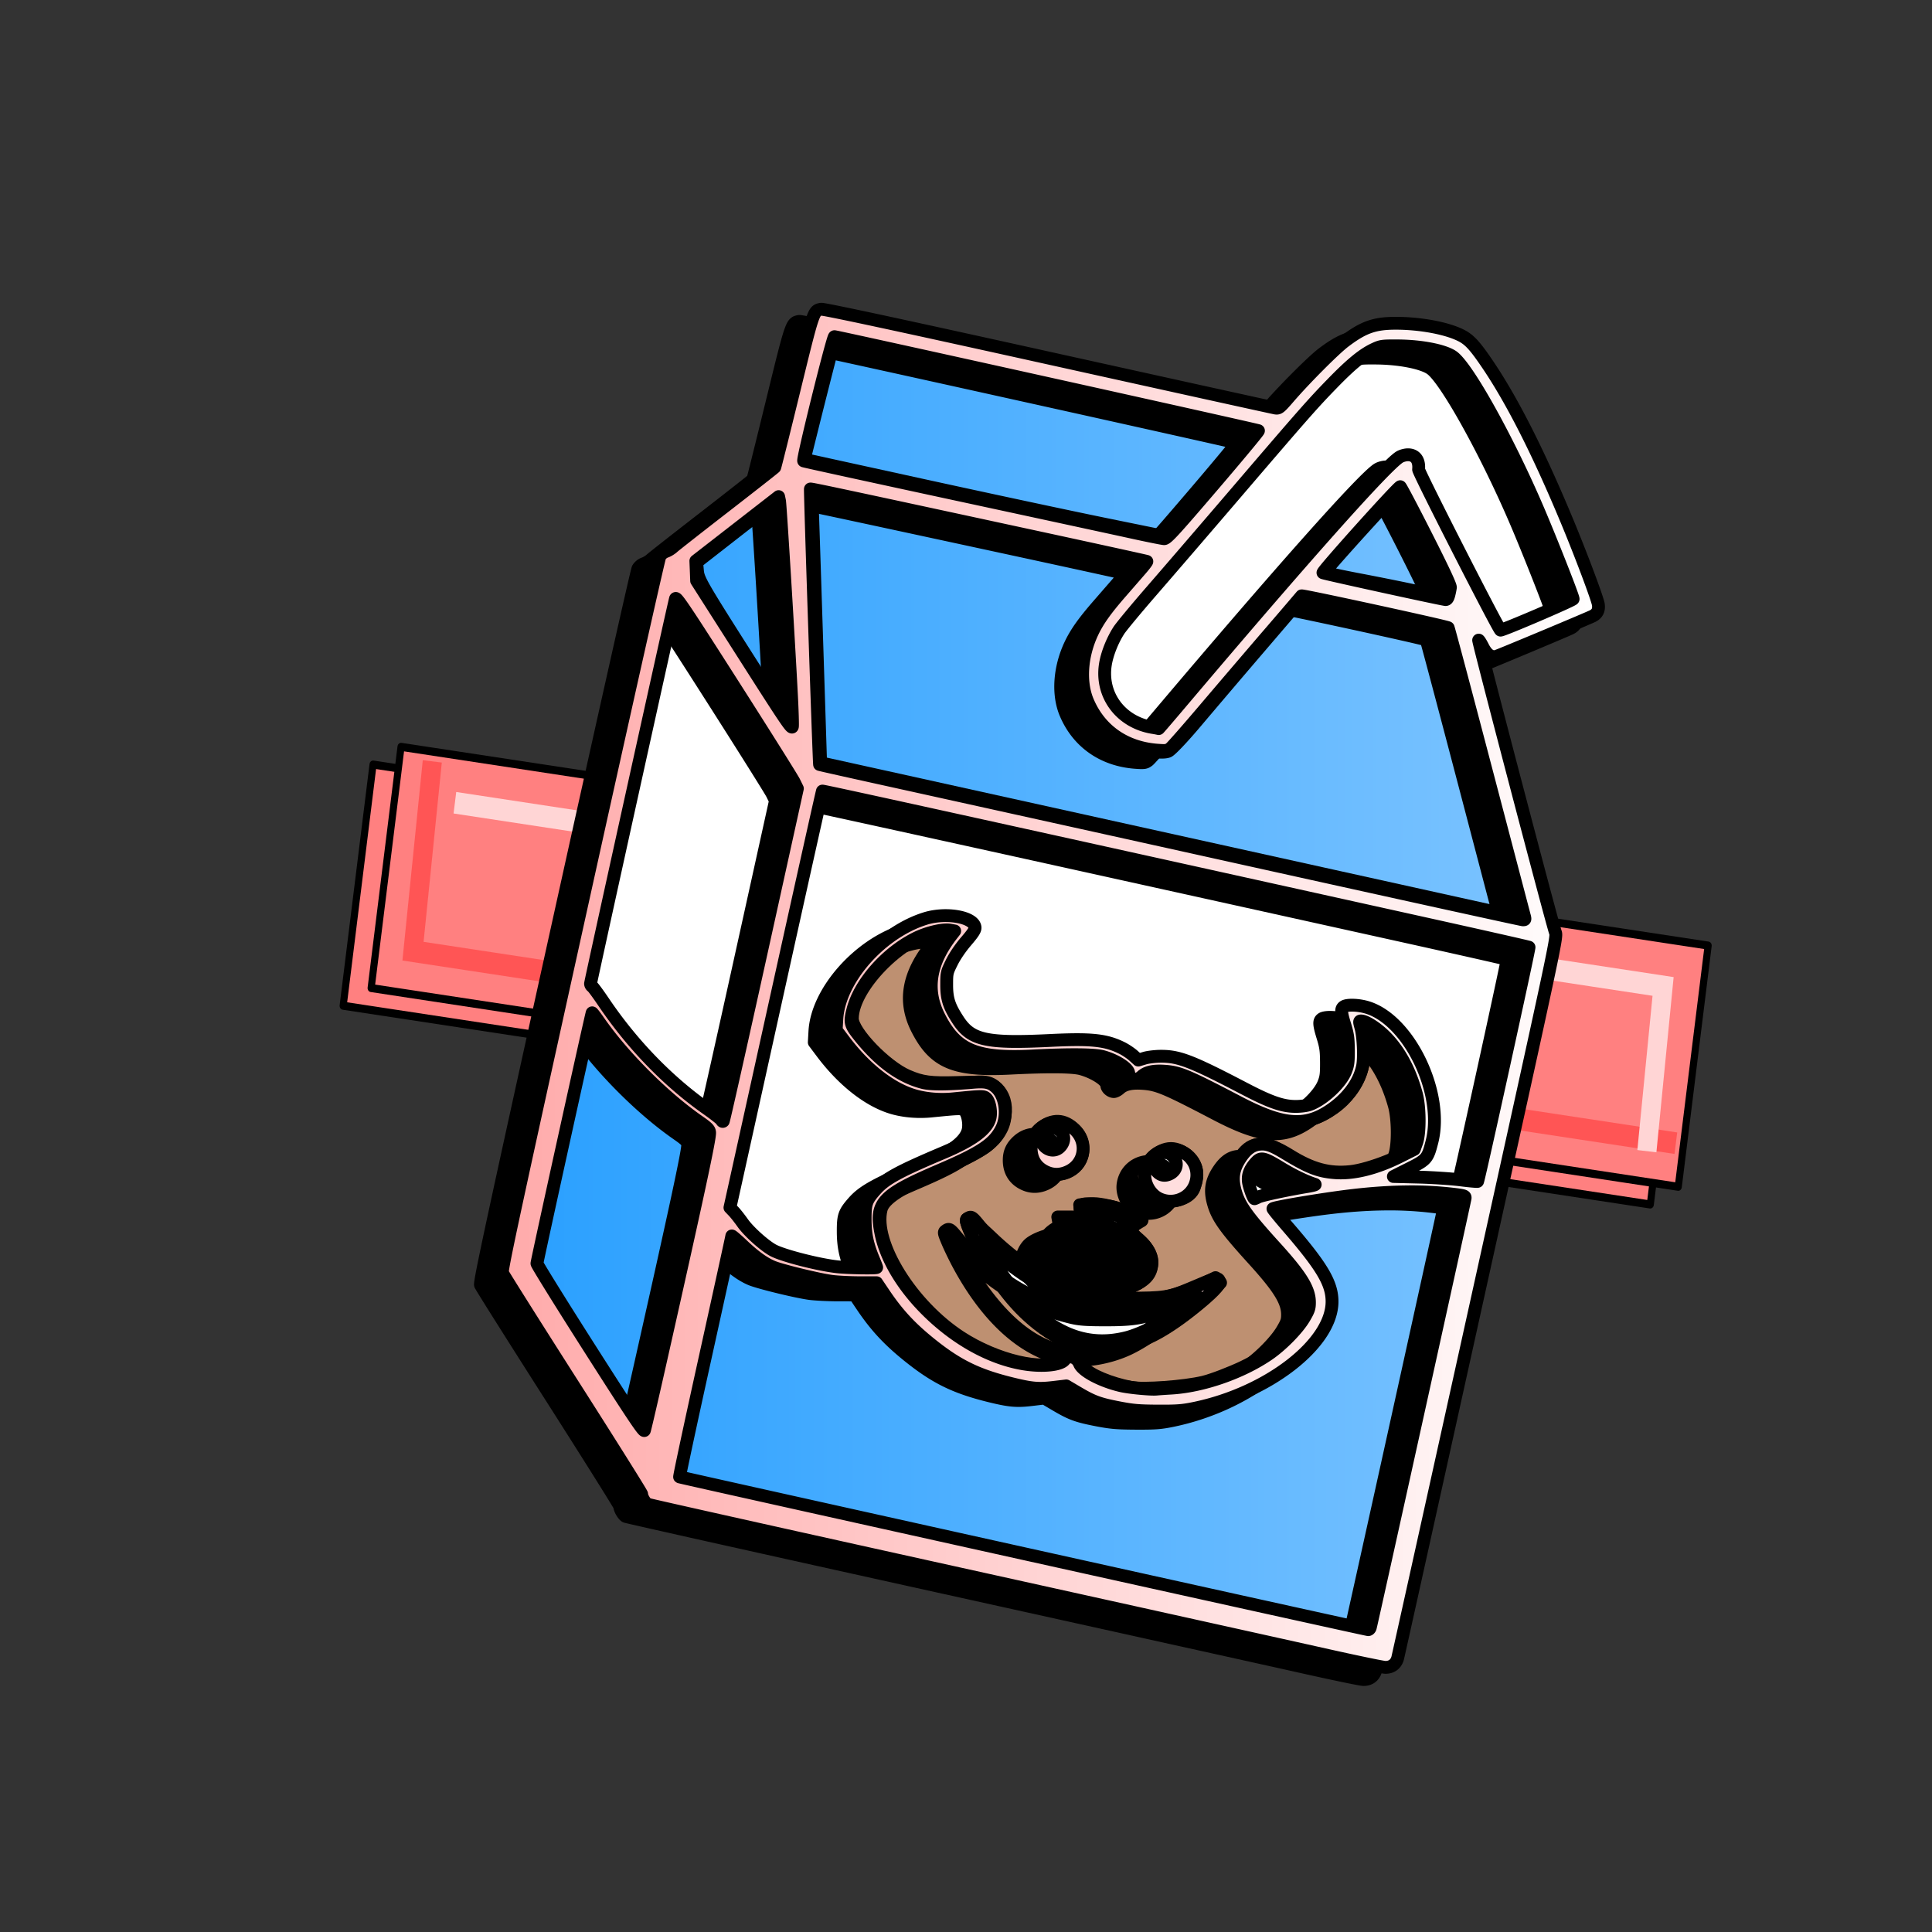 <svg xmlns="http://www.w3.org/2000/svg" xmlns:xlink="http://www.w3.org/1999/xlink" cursor="default" viewBox="0 0 256 256">
    <rect x="0" y="0" width="256" height="256" fill="#333333" stroke="none"/>
    <defs>
        <linearGradient id="linearGradient8">
            <stop offset="0" stop-color="#2aa0ff"/>
            <stop offset="1" stop-color="#7bc3ff"/>
        </linearGradient>
        <linearGradient id="linearGradient6">
            <stop offset="0" stop-color="#faa"/>
            <stop offset="1" stop-color="#fff"/>
        </linearGradient>
        <linearGradient id="linearGradient7" x1="65.712" x2="212.661" y1="130.95" y2="130.95" gradientUnits="userSpaceOnUse" xlink:href="#linearGradient6"/>
        <linearGradient id="linearGradient9" x1="68.965" x2="203.062" y1="130.905" y2="130.905" gradientUnits="userSpaceOnUse" xlink:href="#linearGradient8"/>
    </defs>
    <g stroke-width=".389">
        <path fill="#ff8080" stroke="#000" stroke-linecap="round" stroke-linejoin="round" d="M97.5 123.5h72.348v11.785H97.5z" transform="matrix(2.394 .364 -.336 2.712 -142.488 -269.117)"/>
    </g>
    <g stroke-width=".389">
        <path fill="#ff8080" stroke="#000" stroke-linecap="round" stroke-linejoin="round" d="M97.5 123.5h72.348v11.785H97.5z" transform="matrix(2.394 .364 -.336 2.712 -138.781 -271.462)"/>
        <path fill="none" stroke="#f55" stroke-width="1.05" d="M169.424 133.212H99.526l-.23-9.243" transform="matrix(2.394 .364 -.336 2.712 -138.781 -271.462)"/>
        <path fill="none" stroke="#ffd5d5" stroke-width="1.05" d="M100.803 125.788h66.872l.228 8.018" transform="matrix(2.394 .364 -.336 2.712 -138.781 -271.462)"/>
    </g>
    <path fill="#fff" stroke="#000" stroke-linecap="round" stroke-linejoin="round" stroke-width="3.375" d="M107.224 102.834l-2.455-40.37L90.394 73.61l3.392 47.115z"/>
    <path fill="#fff" stroke="#000" stroke-linecap="round" stroke-linejoin="round" stroke-width="3.375" d="M86.087 196.31L68.13 168.157l20.685-93.574 17.606 27.599 35.674 63.834z"/>
    <path fill="#fff" stroke="#000" stroke-linecap="round" stroke-linejoin="round" stroke-width="3.375" d="M105.596 62.324l87.698 19.386 11.138 42.422-41.849 21.437-55.635-42.17z"/>
    <path fill="#fff" stroke="#000" stroke-linecap="round" stroke-linejoin="round" stroke-width="3.3" d="M107.7 102.795l96.96 21.434-21.032 95.14-96.96-21.433z"/>
    <path fill="#fff" stroke="#000" stroke-linecap="round" stroke-linejoin="round" stroke-width="3.375" d="M104.317 62.364l4.84-19.792 88.611 19.587-4.74 19.34z"/>
    <path fill="#fff" stroke="#000" stroke-linecap="round" stroke-linejoin="round" stroke-width="3" d="M149.4 79.73c-8.778 9.122-3.452 18.343 4.886 18.263 37.765-44.728 31.984-35.56 31.984-35.56l11.75 23.087 12.384-5.194s-8.442-24.31-16.611-34.06c-2.444-1.93-9.118-2.03-9.118-2.03-6.161-.076-9.404 5.783-35.274 35.493z"/>
    <g transform="rotate(12.465 156.26 221.019)">
        <path fill="#fff" stroke="#000" stroke-linecap="round" stroke-linejoin="round" stroke-width="2" d="M105.842 131.092c-6.32.32-13.26 10.623-11.299 16.693 14.305 13.133 19.764-1.15 22.264 6.13 2.396 6.98-15.083 10.605-13.229 17.747 2.755 10.609 20.716 19.457 30.008 13.654a10.491 10.491 0 01-.16-.101l-.01-.364h.34l-.008.364-.162.101c9.291 5.803 27.255-3.045 30.01-13.654 1.853-7.142-15.627-10.768-13.231-17.746 2.5-7.28 7.958 7.002 22.264-6.131 2.163-6.697-6.51-18.55-13.229-16.457 4.168 6.478 2.25 10.197-.969 13.228-6.03 5.679-19.016-5.559-24.845.325 0 .09.003.18.004.27h-.006c0-.09 0-.18.002-.27-5.83-5.884-18.816 5.354-24.846-.325-3.22-3.03-5.135-6.75-.967-13.228a5.517 5.517 0 00-1.932-.236z"/>
        <path fill="none" stroke="#000" d="M116.135 168.841s17.514 15.615 33.997.913c-16.145 27.28-33.997-.913-33.997-.913z"/>
        <circle cx="125.568" cy="157.283" r="3.5"/>
        <circle cx="141.083" cy="157.511" r="3.5"/>
        <circle cx="124.709" cy="156.195" r="1.5" fill="#fff"/>
        <circle cx="139.996" cy="156.195" r="1.5" fill="#fff"/>
        <ellipse cx="133.932" cy="169.982" fill="#fff" stroke="#000" stroke-linecap="round" stroke-linejoin="round" rx="6.845" ry="3.879"/>
        <path fill="#fff" stroke="#000" stroke-linecap="round" stroke-linejoin="round" d="M132.934 168.156c-1.35.197-2.927.493-3.772 1.665-.104.707.817 1.07 1.337 1.365 2.307.938 5.085.935 7.308-.235.526-.255 1.355-.95.632-1.484-1.495-1.25-3.632-1.447-5.505-1.31z"/>
        <path fill="#fff" stroke="#000" d="M130.738 164.278c2.552-.848 4.82-.702 7.073 0-2.07 1.836-2.236 3.198-1.728 4.925-.848.372-3.77.513-4.432-.133 1.257-1.782-.256-3.217-.913-4.792z"/>
    </g>
    <path fill="url(#linearGradient9)" stroke="#000" stroke-linecap="round" stroke-linejoin="round" stroke-width="2" d="M110.518 44.607l-.979 3.815c-.538 2.098-1.47 5.782-2.068 8.187l-1.09 4.375 15.656 3.428c8.611 1.885 19.473 4.208 24.135 5.16l8.476 1.73 4.215-4.91c2.318-2.7 5.066-5.903 6.108-7.119l1.892-2.21-28.174-6.229zm75.105 19.913c-.102-.18-10.253 11-10.338 11.384-.017.08 2.163.562 4.846 1.07 2.683.51 6.407 1.262 8.275 1.674l3.399.752.21-.953c.202-.909.062-1.246-3.066-7.396a2999.376 2999.376 0 00-3.326-6.531zm-78.21.515c.016.15.287 8.348.603 18.217l.574 17.943 46.736 10.332 46.736 10.332-1.744-6.636-5.072-19.29-3.326-12.652-9.664-2.197-9.662-2.197-5.68 6.633a2314.48 2314.48 0 00-8.646 10.154c-1.632 1.935-3.226 3.618-3.541 3.74-.91.352-4.043-.235-5.655-1.06-1.85-.949-2.76-1.747-3.88-3.4-1.692-2.496-2.188-5.16-1.518-8.163.704-3.156 1.786-4.931 5.799-9.506 1.369-1.56 2.474-2.846 2.457-2.857-.018-.012-10.048-2.192-22.29-4.844-16.507-3.576-22.25-4.751-22.228-4.549zm-4.231 1.057c-.063-.093-2.57 1.745-5.57 4.088l-5.458 4.257.117 1.25c.108 1.15.61 2.024 6.297 10.97 3.4 5.346 6.23 9.636 6.291 9.532.062-.103.092-.86.067-1.681-.097-3.173-1.637-28.256-1.744-28.416zM77.969 131.54l-4.002 18.104-4.002 18.105 7.914 12.41 7.914 12.41 4.533-20.066c2.494-11.037 4.61-20.815 4.701-21.729.165-1.627.142-1.676-1.187-2.54-5.21-3.39-10.727-8.97-14.569-14.737zm106.892 25.375c-2.889.11-6.078.453-9.925 1.04-5.179.788-7.935 1.367-8.004 1.68-.031.14 1.345 1.823 3.056 3.741 4.959 5.557 6.13 7.942 5.244 10.674-1.463 4.515-8.116 9.326-15.443 11.168-3.945.991-6.754 1.104-10.672.431-3.11-.534-3.729-.74-5.54-1.836l-2.042-1.232-2.207.266c-1.936.233-2.646.151-5.799-.67-4.024-1.049-6.403-2.257-9.656-4.905-2.569-2.09-4.064-3.7-5.752-6.197l-1.383-2.047-3.277-.049c-2.545-.038-4.152-.266-7.191-1.025-3.667-.915-4.04-1.073-5.891-2.504-1.087-.84-2.392-2.162-2.902-2.937l-.928-1.412-3.914 17.707-3.916 17.709 46.789 10.343 46.787 10.342 6.59-29.81 6.59-29.813-2.49-.316a48.174 48.174 0 00-8.124-.348z"/>
    <path fill="#be9071" stroke="#000" stroke-linecap="round" stroke-linejoin="round" stroke-width="1.7" d="M149.904 183.84c-2.757-.527-5.527-1.685-6.269-2.62-1.253-1.58-1.829-1.752-3.088-.927-2.227 1.46-8.541-.022-13.28-3.115-6.498-4.242-11.621-12.49-10.51-16.92.355-1.413 2.622-2.885 8.213-5.333 2.475-1.084 5.12-2.493 5.88-3.132 2.636-2.218 3.19-5.844 1.17-7.671-.746-.676-1.598-.789-5.164-.682-3.566.106-4.653-.038-6.588-.87-2.918-1.255-7.327-5.832-7.327-7.607 0-4.392 7.337-11.526 11.853-11.526h1.388l-1.372 2.432c-2.195 3.889-1.8 7.694 1.16 11.206 2.208 2.618 3.581 2.941 12.117 2.846 8.21-.091 9.638.179 11.24 2.125.889 1.08 1.138 1.167 1.933.67 2.076-1.296 4.662-.714 11.037 2.487 7.13 3.58 9.86 4.103 13.012 2.495 4.018-2.05 6.13-6.121 5.305-10.23-.239-1.191-.34-2.167-.225-2.167.115 0 .872.41 1.683.91 3.117 1.927 5.785 7.487 5.842 12.175.02 1.572-.208 3.109-.513 3.477-.934 1.125-5.931 3.118-8.476 3.38-2.799.29-5.085-.325-8.03-2.159-3.186-1.982-4.979-1.966-6.42.058-1.188 1.668-1.312 4.192-.302 6.133.387.744 2.463 3.387 4.614 5.873 2.15 2.486 4.137 5.21 4.416 6.055.993 3.009-2.487 7.09-8.469 9.93-1.756.833-4.142 1.742-5.3 2.019-2.522.601-7.939.993-9.53.688zm2.768-6.888c3.338-1.65 9.235-6.354 8.946-7.136-.235-.635-.285-.623-3.957.942-2.674 1.139-3.483 1.262-8.214 1.251-4.369-.01-5.653-.181-7.673-1.025-3.564-1.487-7.21-3.953-10.454-7.067-1.577-1.514-3.02-2.601-3.205-2.416-.623.623 3.702 8.075 6.386 11.004 4.288 4.679 7.44 6.232 12.239 6.027 2.272-.097 3.706-.479 5.932-1.58zm-1.186-7.412c1.65-1.55 1.518-3.296-.386-5.108-1.522-1.449-1.53-1.476-.623-2.21.893-.723.853-.773-1.395-1.74-1.272-.547-3.172-.995-4.222-.995-1.753 0-1.891.086-1.704 1.067.178.928-.05 1.135-1.758 1.591-3.664.98-4.255 3.981-1.255 6.375 2.243 1.79 4.155 2.37 7.35 2.23 2.254-.1 3.075-.348 3.993-1.21zm6.641-11.897c.246-.459.447-1.449.447-2.2 0-1.566-1.777-3.258-3.422-3.258-1.607 0-3.423 1.693-3.423 3.19 0 1.985.464 2.79 1.976 3.426 1.636.688 3.727.14 4.422-1.158zm-15.41-3.246c1.148-1.357 1.008-3.412-.322-4.742-1.369-1.369-2.927-1.43-4.522-.174-1.298 1.02-1.597 2.94-.717 4.585 1.03 1.925 4.06 2.105 5.56.331z" paint-order="markers stroke fill"/>
    <path stroke="#000" stroke-linecap="round" stroke-linejoin="round" stroke-width="1.7" d="M105.903 42.588c-1.026.185-1.013.147-3.622 10.814-1.345 5.502-2.48 10.059-2.523 10.127-.042.069-2.994 2.386-6.559 5.147s-6.682 5.206-6.927 5.433c-.246.228-.679.49-.961.582a1.55 1.55 0 00-.781.653c-.148.266-4.938 21.635-10.647 47.484-8.565 38.785-10.352 47.074-10.217 47.432.09.239 4.28 6.883 9.309 14.765 5.03 7.883 9.144 14.439 9.144 14.569 0 .378.461 1.165.784 1.338.162.087 18.731 4.232 41.261 9.213 22.53 4.98 44.303 9.804 48.385 10.718 4.082.915 7.72 1.672 8.086 1.682.84.023 1.449-.43 1.664-1.24.087-.328 4.881-21.963 10.652-48.076 10.382-46.973 10.492-47.486 10.243-48.079-.327-.778-10.265-38.615-10.168-38.712v-.002h.002v-.002h.01v.002h.002v.002h.002c.074.044.304.414.543.886.524 1.04 1.133 1.454 1.822 1.244.498-.151 12.167-5.034 12.742-5.332.598-.309.835-.793.738-1.511-.1-.748-2.308-6.629-4.152-11.059-3.785-9.09-7.247-15.93-10.502-20.744-1.694-2.505-2.426-3.301-3.547-3.867-1.898-.959-5.39-1.608-8.65-1.608-2.818 0-4.268.514-6.764 2.395-1.35 1.017-5.25 4.93-7.4 7.422-1.184 1.372-1.332 1.488-1.776 1.416-.266-.043-13.807-3.026-30.09-6.63-19.833-4.388-29.769-6.522-30.103-6.462zm1.763 3.637c.348.001 56.083 12.36 56.18 12.457.053.053-2.643 3.296-5.992 7.209-5.201 6.076-6.15 7.112-6.506 7.1-.23-.009-2.16-.398-4.29-.866-2.129-.468-12.75-2.764-23.6-5.101-10.851-2.338-19.792-4.29-19.87-4.338-.201-.125 3.847-16.463 4.078-16.461zm74.645 1.22c3.073.02 6.086.6 7.26 1.399 1.938 1.319 7.34 11.025 11.336 20.369 1.716 4.014 4.636 11.426 4.636 11.77 0 .17-9.233 4.129-9.619 4.125-.22-.003-10.891-20.927-10.857-21.288.115-1.22-.416-1.948-1.418-1.947-.337 0-.831.134-1.098.297-1.848 1.127-12.72 13.337-28.861 32.414-1.67 1.974-3.046 3.58-3.059 3.57a12.8 12.8 0 00-.83-.154c-4.192-.703-6.868-4.273-6.238-8.322.217-1.4.928-3.202 1.785-4.528.331-.512 2.306-2.893 4.389-5.289 2.082-2.395 7.081-8.203 11.109-12.906 9.084-10.607 10.202-11.878 12.902-14.648 2.411-2.474 3.968-3.745 5.416-4.422.917-.43 1.083-.452 3.147-.44zm.322 18.659c.059-.025 1.589 2.879 3.4 6.453 2.21 4.358 3.28 6.632 3.247 6.902a9.55 9.55 0 01-.21 1.008c-.108.413-.244.6-.433.59-.482-.027-16.143-3.45-16.24-3.551-.144-.148 9.79-11.215 10.236-11.402zm-78.154.308c.05-.061 4.204.824 28.785 6.133 8.652 1.869 15.758 3.424 15.793 3.457l.002.002v.004c-.002.07-.357.536-.818 1.066-.485.557-1.691 1.946-2.682 3.084-1.992 2.29-3.01 3.73-3.748 5.309-1.435 3.066-1.665 6.548-.6 9.072 1.614 3.822 4.946 6.16 9.235 6.479 1.172.087 1.333.063 1.744-.264.248-.198 2.278-2.51 4.511-5.14 2.234-2.63 6.024-7.066 8.422-9.856a922.258 922.258 0 004.444-5.19c.082-.116 19.25 4.052 19.42 4.223.048.049 2.308 8.542 5.021 18.875s4.996 19.024 5.074 19.313c.129.475.11.523-.207.511-.192-.007-16.54-3.598-36.328-7.98a59832.548 59832.548 0 00-46.385-10.258c-5.723-1.26-10.433-2.31-10.466-2.338-.073-.059-1.285-36.419-1.217-36.502zm-4.21 1.006l.118.574c.107.53 1.198 18.308 1.594 25.994.094 1.824.146 3.563.117 3.864-.048.497-.63-.36-6.373-9.366l-6.322-9.914-.051-1.314-.053-1.316 5.486-4.26zM86.603 80.943c.102-.312 1.293 1.467 7.701 11.508 4.17 6.533 7.777 12.276 8.016 12.762l.433.885-4.85 21.972c-2.667 12.085-4.904 22.031-4.97 22.104-.066.073-.16.028-.21-.1-.048-.127-.929-.823-1.956-1.547-5.168-3.641-9.907-8.536-13.688-14.134-.719-1.065-1.404-1.994-1.521-2.065a.483.483 0 01-.213-.369c0-.271 11.072-50.445 11.258-51.016zm19.469 25.495c.058-.059 21.33 4.622 78.318 17.234 8.375 1.854 15.264 3.407 15.31 3.453.085.085-6.681 30.897-6.814 31.03-.04.04-1.074-.053-2.299-.206-1.225-.153-3.718-.317-5.543-.363l-3.316-.082 2.066-1.035c2.347-1.175 2.472-1.32 3.045-3.56 1.64-6.412-2.996-16.07-8.539-17.794-1.179-.366-2.73-.419-3.158-.105-.395.288-.364.736.164 2.45.375 1.215.449 1.752.457 3.306.008 1.577-.047 1.995-.365 2.789-.644 1.608-2.948 3.752-4.746 4.418-.399.147-1.186.252-1.893.25-1.702-.004-3.348-.574-6.676-2.31-7.07-3.691-8.735-4.34-11.14-4.34-.73 0-1.704.113-2.17.251l-.848.252-.629-.57c-.346-.313-1.008-.76-1.47-.994-2.155-1.092-4.087-1.3-9.577-1.031-8.445.412-10.465-.035-12.197-2.694-1.199-1.84-1.515-2.81-1.516-4.664 0-1.585.016-1.66.676-2.992.418-.844 1.147-1.914 1.904-2.799.941-1.098 1.215-1.528 1.178-1.844-.161-1.369-3.824-2.02-6.574-1.168-5.948 1.843-11.446 8.088-11.742 13.336l-.082 1.455 1.027 1.368c2.825 3.757 6.238 6.42 9.393 7.326 1.51.433 3.352.583 5.082.41 3.808-.38 4.04-.386 4.375-.082.456.413.717 1.83.49 2.672-.402 1.493-2.328 2.912-6.137 4.523-6.018 2.547-7.747 3.495-9.031 4.951-1.22 1.385-1.37 1.81-1.363 3.913.006 1.975.299 3.363 1.127 5.33.22.524.4.99.4 1.037 0 .126-3.761.064-5.182-.086-2.472-.262-7.255-1.488-8.54-2.188-1.17-.636-3.23-2.488-4.024-3.617-.4-.567-.945-1.26-1.21-1.537l-.485-.504 6.093-27.562c3.352-15.16 6.124-27.59 6.16-27.627zm16.535 18.388c.15.002.284.014.4.035l.592.112-.34.435c-2.968 3.798-3.538 7.338-1.752 10.881 2.265 4.492 4.944 5.626 12.402 5.246 4.898-.249 8.198-.22 9.319.082 1.72.464 3.428 1.562 3.428 2.205 0 .373.505.817.931.817.188 0 .538-.183.778-.405.602-.557 1.546-.774 2.97-.683 2.035.13 3.018.54 9.84 4.107 5.795 3.03 8.717 3.32 11.984 1.188 2.4-1.567 4.017-3.71 4.48-5.94.236-1.13.112-3.955-.226-5.166-.216-.774-.213-.845.03-.845.639 0 2.112.951 3.256 2.105 1.828 1.844 3.209 4.406 4.068 7.543.48 1.75.5 5.198.039 6.484l-.316.887-1.856.934c-3.17 1.593-6.172 2.342-8.637 2.154-2.172-.165-3.464-.664-6.529-2.523-1.808-1.097-2.531-1.357-3.49-1.248-.958.108-1.724.66-2.483 1.785-1.042 1.546-1.217 2.808-.644 4.662.541 1.753 1.595 3.205 5.225 7.2 3.409 3.751 4.52 5.538 4.529 7.292.004.774-.093 1.058-.71 2.098-.861 1.454-2.98 3.608-4.72 4.799-3.58 2.449-8.727 4.235-12.902 4.478-.826.048-1.685.107-1.906.13-.748.082-3.623-.19-4.725-.446-2.6-.605-5.091-1.918-5.502-2.9-.4-.957-1.44-1.223-2-.51-.555.706-3.059.93-5.547.496-4.216-.736-8.615-3.142-12.371-6.768-3.375-3.258-5.68-7.032-6.385-10.453-.845-4.107.087-5.117 7.764-8.41 5.52-2.368 7.225-3.518 8.225-5.553.857-1.746.502-4.289-.756-5.426-.751-.678-1.387-.82-3.037-.68-3.394.29-5.585.3-6.643.03-2.988-.761-5.82-2.844-8.525-6.276-1.114-1.412-1.185-1.73-.754-3.384.92-3.534 4.452-7.54 8.35-9.47 1.317-.651 3.097-1.111 4.146-1.099zm-47.047 10.992c.025-.025.416.484.867 1.133 3.254 4.68 8.605 10.032 13.277 13.28 1.144.794 1.378 1.034 1.418 1.435.072.722-1.55 8.267-6.572 30.563-1.07 4.747-2.001 8.764-2.07 8.927-.098.231-1.684-2.146-7.18-10.767-3.88-6.086-7.055-11.2-7.055-11.364 0-.301 7.23-33.121 7.315-33.207zm61.615 14.479c-.81-.018-1.613.278-2.29.89-.81.731-1.16 1.5-1.16 2.553 0 1.478.69 2.57 1.999 3.164.972.442 1.98.406 3.006-.105 2.148-1.07 2.538-3.878.765-5.512-.696-.642-1.51-.972-2.32-.99zm-.635.75c.273.005.56.09.844.275.821.538.89 1.55.156 2.284-.565.565-1.416.53-2.029-.082-1.035-1.036-.15-2.497 1.03-2.477zm15.602 2.855c-1.544.056-3.028 1.13-3.32 2.957-.226 1.413.634 3.016 1.937 3.608a3.505 3.505 0 004.082-.883c1.019-1.16 1.132-2.945.264-4.182-.68-.968-1.664-1.446-2.655-1.498a3.53 3.53 0 00-.308-.002zm-.733.44c.358-.014.734.114 1.067.447.764.764.609 1.865-.332 2.352-.694.359-1.289.244-1.795-.344-.922-1.07-.013-2.412 1.06-2.455zm12.881.838c.478-.01 1.17.366 2.592 1.23 1.586.964 3.255 1.765 4.46 2.14a.406.406 0 01.01.005c.002 0 .004 0 .005.002l.002.002.002.002v.002h.002v.004h.002v.004l-.002.002v.004l-.002.002c-.054.056-.446.157-.988.246-2.574.42-6.067 1.166-6.516 1.39-.259.13-.5.235-.533.235-.156 0-.73-1.608-.807-2.262-.104-.877.177-1.63.928-2.486.29-.331.518-.516.845-.522zm18.994 4.361a47.978 47.978 0 016.448.32c1.38.167 1.53.218 1.5.508-.035.346-12.421 56.438-12.567 56.91-.047.156-.172.278-.277.27-.424-.031-91.16-20.155-91.24-20.236-.048-.049 1.488-7.22 3.414-15.936 1.926-8.716 3.5-15.91 3.5-15.986v-.002h.002v-.002l.002-.002h.006c.088.017.691.535 1.414 1.222 1.528 1.455 2.783 2.364 3.967 2.871 1.096.47 6.25 1.724 7.918 1.926.798.097 2.448.176 3.666.176l2.214.002.965 1.434c1.818 2.703 3.528 4.547 6.223 6.709 3.55 2.847 6.166 4.123 10.775 5.252 2.584.632 3.498.71 5.473.476l1.69-.2 1.521.897c2.038 1.2 2.828 1.49 5.434 1.995 1.874.363 2.667.43 5.197.443 2.547.012 3.256-.041 4.84-.367 9.75-2.009 18.23-8.586 18.23-14.139 0-2.432-1.316-4.646-5.945-9.996-1.072-1.238-1.92-2.28-1.883-2.316.205-.205 6.581-1.27 10.248-1.713 2.587-.312 4.994-.484 7.266-.516zm-43.125 1.715l.102.564.201 1.106.098.54-.977.089c-1.049.095-2.61.725-3.228 1.3-.561.524-.992 1.467-.992 2.17 0 .859.693 2.171 1.545 2.92 1.28 1.128 3.372 2.055 5.525 2.45 1.201.22 3.575.049 4.588-.33 1.87-.7 2.702-1.675 2.699-3.17-.003-1.362-1.075-2.81-2.885-3.899l-.547-.328.87-.55a32.015 32.015 0 011.17-.716c.254-.138.07-.275-1.211-.908-1.899-.937-3.161-1.233-5.282-1.236zm1.897.894c.993.022 2.847.38 3.873.81l.611.255-.822.836c-.907.921-1.32 1.736-1.32 2.603h-.002c0 .538-.03.57-.524.56-.603-.011-2.235-.426-2.424-.614-.07-.07-.016-.339.12-.598.316-.607.313-1.72-.006-2.797-.137-.461-.202-.888-.15-.955.076-.077.313-.107.644-.1zm-16.385.75c-.114.006-.227.07-.37.174-.265.193-.245.297.3 1.575.32.751.955 2.055 1.408 2.898 3.946 7.337 8.977 11.748 14.34 12.57 2.404.369 5.698-.199 8.264-1.424 2.595-1.238 6.117-3.888 8.572-6.449l.64-.666-.335-.334-.334-.336-1.53.735c-.84.403-2.203.96-3.029 1.236-7.577 2.538-15.307.922-22.318-4.668-1.7-1.355-3.49-3.073-4.498-4.316-.6-.739-.858-1.008-1.11-.995zm14.918 1.485c.254-.006.258.101.258.512 0 .5-.043.554-.453.554-.68 0-2.026.437-2.508.817-.955.75-.201 2.056 1.793 3.101 1.442.756 2.777 1.082 4.43 1.082 2.372 0 3.849-.726 3.593-1.767-.124-.508-1.056-1.488-1.789-1.883-.607-.327-.615-.345-.386-.945l.16-.424.506.29c.76.44 2.058 1.647 2.324 2.16.822 1.59-.334 3.077-2.742 3.522-2.08.385-4.45.008-6.547-1.04-.965-.484-2.309-1.704-2.637-2.395-.863-1.818.488-3.128 3.652-3.547.15-.02.261-.035.346-.037zm-13.293 1.607c0-.056.598.472 1.33 1.174 3.896 3.735 8.48 6.268 13.432 7.422 1.026.239 1.935.3 4.435.3 3.515 0 4.699-.177 7.498-1.128.886-.3 1.634-.525 1.663-.496.084.084-2.377 2.083-3.594 2.918-1.539 1.055-4.116 2.268-5.66 2.664-4.622 1.183-8.772-.097-12.787-3.946-1.36-1.303-2.793-3.037-4.01-4.851-.673-1.002-2.307-3.876-2.307-4.057zm12.322.578c.238.006.412.137.692.416.913.913 4.33 1.587 4.941.975.258-.258.304-.254.76.07.77.55.875.884.355 1.135-.241.117-1.157.233-2.05.262-2.226.07-3.51-.31-5.203-1.543-.797-.581-.861-.875-.243-1.117.34-.133.564-.203.748-.198z" paint-order="markers stroke fill"/>
    <path fill="url(#linearGradient7)" stroke="#000" stroke-linecap="round" stroke-linejoin="round" stroke-width="1.7" d="M108.807 40.975c-1.026.185-1.013.146-3.621 10.814-1.346 5.502-2.482 10.058-2.524 10.127-.042.069-2.993 2.385-6.558 5.147-3.566 2.76-6.682 5.206-6.928 5.433-.246.228-.679.49-.961.582a1.55 1.55 0 00-.781.652c-.148.267-4.938 21.635-10.647 47.485C68.222 160 66.435 168.288 66.57 168.646c.09.24 4.28 6.884 9.309 14.766 5.03 7.883 9.144 14.438 9.144 14.568 0 .378.461 1.166.784 1.338.162.087 18.731 4.233 41.261 9.213 22.53 4.98 44.303 9.804 48.385 10.719 4.082.915 7.72 1.672 8.086 1.682.84.023 1.449-.431 1.664-1.24.087-.329 4.881-21.963 10.652-48.077 10.382-46.973 10.492-47.485 10.243-48.078-.327-.778-10.265-38.616-10.168-38.713v-.002h.002v-.002h.01v.002h.002v.002h.002c.074.045.304.415.543.887.524 1.04 1.133 1.454 1.822 1.244.498-.152 12.167-5.034 12.742-5.332.598-.31.835-.794.738-1.512-.1-.747-2.308-6.628-4.152-11.058-3.785-9.091-7.247-15.93-10.502-20.744-1.694-2.505-2.425-3.302-3.547-3.868-1.898-.958-5.39-1.607-8.65-1.607-2.818 0-4.268.514-6.764 2.395-1.35 1.016-5.25 4.93-7.4 7.421-1.184 1.373-1.332 1.489-1.776 1.416-.266-.043-13.807-3.025-30.09-6.629-19.833-4.389-29.769-6.523-30.103-6.462zm1.763 3.636c.348.002 56.083 12.36 56.18 12.457.053.053-2.643 3.297-5.992 7.21-5.201 6.076-6.15 7.111-6.506 7.099-.23-.008-2.16-.397-4.29-.865-2.129-.468-12.75-2.764-23.6-5.102-10.851-2.338-19.792-4.29-19.87-4.338-.2-.124 3.847-16.462 4.078-16.46zm74.645 1.221c3.073.019 6.087.6 7.26 1.398 1.938 1.32 7.34 11.026 11.336 20.37 1.716 4.013 4.636 11.426 4.636 11.77 0 .169-9.233 4.128-9.619 4.124-.22-.002-10.891-20.926-10.857-21.287.115-1.22-.416-1.948-1.418-1.947-.337 0-.831.134-1.098.297-1.848 1.127-12.72 13.337-28.861 32.414-1.67 1.974-3.046 3.58-3.059 3.57a12.8 12.8 0 00-.83-.154c-4.192-.704-6.868-4.273-6.238-8.323.217-1.4.928-3.201 1.785-4.527.332-.513 2.306-2.893 4.389-5.289 2.082-2.396 7.081-8.203 11.109-12.906 9.084-10.608 10.202-11.879 12.902-14.649 2.411-2.473 3.968-3.744 5.416-4.422.917-.428 1.084-.452 3.147-.439zm.322 18.658c.059-.024 1.589 2.88 3.4 6.453 2.21 4.358 3.28 6.632 3.247 6.903a9.55 9.55 0 01-.21 1.008c-.108.413-.244.6-.433.59-.482-.027-16.143-3.451-16.24-3.551-.144-.149 9.791-11.215 10.236-11.403zm-78.154.309c.05-.062 4.204.823 28.785 6.133 8.652 1.868 15.758 3.424 15.793 3.457l.002.002v.004c-.002.07-.357.535-.818 1.066l-2.682 3.084c-1.992 2.29-3.01 3.73-3.748 5.309-1.435 3.066-1.665 6.548-.6 9.072 1.614 3.822 4.946 6.16 9.235 6.478 1.172.088 1.333.063 1.744-.263.248-.198 2.278-2.511 4.512-5.14 2.233-2.63 6.023-7.066 8.421-9.856a922.258 922.258 0 004.444-5.19c.082-.116 19.25 4.052 19.42 4.223.048.049 2.308 8.542 5.021 18.875s4.996 19.024 5.074 19.312c.129.476.11.524-.207.512-.192-.007-16.54-3.598-36.328-7.98a59832.548 59832.548 0 00-46.385-10.258c-5.723-1.26-10.433-2.31-10.466-2.338-.073-.06-1.285-36.419-1.217-36.502zm-4.21 1.006l.118.574c.107.53 1.198 18.308 1.594 25.994.094 1.824.146 3.562.117 3.863-.048.498-.63-.359-6.373-9.365l-6.322-9.914-.051-1.314-.053-1.317 5.486-4.26zM89.507 79.33c.102-.313 1.293 1.467 7.701 11.508 4.17 6.533 7.777 12.275 8.016 12.762l.433.884-4.85 21.973c-2.667 12.085-4.904 22.031-4.97 22.104-.066.072-.16.027-.209-.1-.049-.127-.93-.823-1.957-1.547-5.168-3.642-9.907-8.536-13.688-14.135-.719-1.065-1.404-1.993-1.521-2.064a.483.483 0 01-.213-.37c0-.27 11.072-50.444 11.258-51.015zm19.469 25.494c.058-.058 21.33 4.622 78.318 17.235 8.375 1.853 15.265 3.407 15.31 3.453.086.085-6.681 30.896-6.814 31.029-.04.04-1.074-.052-2.299-.205-1.224-.153-3.718-.317-5.543-.363l-3.316-.082 2.066-1.035c2.347-1.175 2.472-1.32 3.045-3.561 1.64-6.41-2.996-16.069-8.539-17.793-1.179-.367-2.73-.419-3.158-.105-.395.288-.364.735.164 2.449.375 1.216.449 1.752.457 3.306.008 1.578-.047 1.996-.365 2.79-.644 1.608-2.948 3.752-4.746 4.417-.399.148-1.186.252-1.893.25-1.702-.004-3.348-.573-6.676-2.31-7.07-3.69-8.735-4.34-11.14-4.34-.73 0-1.704.114-2.17.252l-.848.252-.629-.57c-.346-.313-1.008-.76-1.47-.995-2.155-1.091-4.087-1.299-9.577-1.03-8.445.411-10.465-.036-12.197-2.694-1.199-1.84-1.515-2.81-1.516-4.664 0-1.586.016-1.66.676-2.992.418-.844 1.147-1.915 1.905-2.8.94-1.097 1.214-1.528 1.177-1.843-.16-1.37-3.824-2.02-6.574-1.168-5.948 1.842-11.445 8.088-11.742 13.336l-.082 1.455 1.027 1.367c2.825 3.758 6.238 6.42 9.393 7.326 1.51.434 3.352.583 5.082.41 3.808-.38 4.04-.385 4.375-.081.456.413.717 1.83.49 2.671-.402 1.493-2.328 2.912-6.137 4.524-6.018 2.547-7.747 3.495-9.03 4.951-1.222 1.385-1.37 1.81-1.364 3.912.006 1.976.3 3.364 1.127 5.33.22.524.4.99.4 1.037 0 .127-3.761.065-5.181-.086-2.473-.262-7.256-1.487-8.542-2.187-1.169-.636-3.228-2.489-4.023-3.617-.4-.567-.945-1.26-1.21-1.537l-.485-.504 6.093-27.563c3.352-15.158 6.124-27.59 6.16-27.627zm16.535 18.389c.15.002.284.013.4.035l.592.111-.34.436c-2.968 3.798-3.538 7.338-1.752 10.88 2.265 4.492 4.944 5.627 12.403 5.247 4.897-.25 8.197-.22 9.318.082 1.72.463 3.428 1.561 3.428 2.205 0 .373.505.816.931.816.188 0 .538-.182.778-.404.602-.558 1.546-.775 2.97-.683 2.035.13 3.018.54 9.84 4.107 5.795 3.03 8.717 3.32 11.985 1.187 2.4-1.566 4.016-3.709 4.48-5.939.235-1.13.111-3.956-.227-5.166-.216-.774-.213-.846.03-.846.639 0 2.112.952 3.256 2.106 1.828 1.844 3.209 4.405 4.068 7.543.48 1.75.5 5.198.039 6.484l-.316.887-1.856.933c-3.17 1.594-6.172 2.342-8.637 2.155-2.172-.166-3.464-.665-6.529-2.524-1.808-1.097-2.531-1.356-3.49-1.248-.958.108-1.724.66-2.483 1.785-1.042 1.547-1.216 2.81-.644 4.662.541 1.753 1.595 3.205 5.225 7.2 3.409 3.752 4.52 5.539 4.529 7.293.004.774-.093 1.058-.71 2.097-.861 1.454-2.98 3.609-4.72 4.8-3.58 2.449-8.727 4.235-12.902 4.478-.826.048-1.685.107-1.906.13-.748.081-3.623-.19-4.725-.447-2.6-.604-5.091-1.917-5.502-2.9-.4-.957-1.44-1.222-2-.51-.555.706-3.059.93-5.547.496-4.216-.735-8.615-3.141-12.37-6.767-3.376-3.259-5.682-7.032-6.386-10.454-.845-4.107.087-5.117 7.764-8.41 5.52-2.367 7.225-3.517 8.225-5.552.857-1.746.502-4.29-.756-5.426-.751-.679-1.387-.82-3.037-.68-3.394.29-5.585.299-6.643.03-2.988-.762-5.82-2.845-8.525-6.276-1.114-1.412-1.185-1.731-.754-3.385.92-3.534 4.452-7.539 8.35-9.468 1.317-.653 3.097-1.113 4.146-1.1zm-47.047 10.992c.025-.025.416.484.867 1.133 3.254 4.68 8.605 10.032 13.277 13.28 1.144.794 1.379 1.034 1.418 1.435.072.722-1.55 8.267-6.572 30.562-1.07 4.748-2 8.765-2.07 8.928-.098.23-1.684-2.146-7.18-10.768-3.88-6.085-7.055-11.199-7.055-11.363 0-.302 7.23-33.122 7.315-33.207zm61.615 14.479c-.81-.018-1.613.278-2.29.89-.81.73-1.16 1.5-1.16 2.553 0 1.478.69 2.57 1.999 3.164.972.441 1.98.405 3.006-.105 2.148-1.07 2.538-3.879.765-5.512-.696-.642-1.51-.973-2.32-.99zm-.635.75c.273.005.56.089.844.275.821.538.89 1.55.156 2.283-.565.566-1.416.531-2.029-.082-1.035-1.035-.15-2.497 1.03-2.476zm15.602 2.855c-1.544.056-3.028 1.13-3.32 2.957-.226 1.413.634 3.016 1.937 3.608a3.505 3.505 0 004.082-.883c1.019-1.16 1.132-2.946.264-4.182-.68-.969-1.664-1.446-2.654-1.498a3.53 3.53 0 00-.31-.002zm-.732.44c.357-.015.733.114 1.066.447.764.764.609 1.865-.332 2.351-.694.36-1.289.244-1.795-.343-.922-1.071-.013-2.413 1.06-2.455zm12.88.837c.479-.009 1.17.367 2.592 1.23 1.586.964 3.255 1.765 4.46 2.141a.406.406 0 01.01.004l.005.002.002.002.002.003v.002h.002v.004h.002v.004l-.002.002v.004l-.002.002c-.054.055-.446.157-.988.246-2.574.42-6.067 1.166-6.516 1.39-.259.13-.5.235-.533.235-.156 0-.73-1.609-.807-2.262-.104-.877.177-1.63.928-2.486.29-.331.518-.516.846-.522zm18.995 4.362a47.978 47.978 0 016.447.32c1.381.167 1.53.218 1.5.508-.035.345-12.421 56.438-12.567 56.91-.047.155-.172.278-.277.27-.424-.031-91.16-20.156-91.24-20.237-.048-.048 1.488-7.22 3.414-15.935 1.926-8.716 3.5-15.91 3.5-15.987v-.002h.002v-.002l.002-.002h.006c.088.017.691.535 1.414 1.223 1.528 1.454 2.783 2.364 3.967 2.871 1.096.47 6.25 1.724 7.918 1.926.798.097 2.448.175 3.666.176l2.215.002.964 1.433c1.818 2.704 3.528 4.547 6.223 6.71 3.55 2.847 6.166 4.123 10.775 5.251 2.584.633 3.498.71 5.473.477l1.69-.2 1.521.897c2.038 1.2 2.828 1.489 5.434 1.994 1.874.364 2.667.431 5.197.444 2.547.012 3.256-.041 4.84-.368 9.75-2.008 18.23-8.586 18.23-14.138 0-2.432-1.316-4.646-5.945-9.996-1.071-1.239-1.919-2.28-1.883-2.317.205-.204 6.581-1.27 10.248-1.713 2.587-.312 4.994-.483 7.266-.515zm-43.125 1.715l.101.564.201 1.106.098.54-.977.088c-1.049.096-2.61.725-3.228 1.301-.561.524-.992 1.467-.992 2.17 0 .858.694 2.17 1.545 2.92 1.28 1.128 3.372 2.055 5.525 2.45 1.201.22 3.575.048 4.588-.33 1.871-.7 2.702-1.676 2.7-3.17-.004-1.362-1.076-2.811-2.886-3.9l-.547-.327.87-.551a32.015 32.015 0 011.17-.715c.254-.138.07-.275-1.211-.908-1.899-.938-3.161-1.233-5.282-1.236zm1.896.894c.993.022 2.847.38 3.873.809l.611.256-.822.836c-.907.92-1.32 1.736-1.32 2.603h-.002c0 .538-.029.57-.524.56-.603-.012-2.235-.426-2.423-.615-.07-.07-.016-.338.119-.597.316-.607.314-1.72-.006-2.797-.137-.461-.202-.889-.15-.955.076-.077.313-.107.644-.1zm-16.385.75c-.114.006-.227.069-.37.174-.265.193-.245.297.3 1.574.32.752.955 2.056 1.408 2.899 3.946 7.337 8.977 11.748 14.34 12.57 2.404.368 5.698-.2 8.264-1.424 2.595-1.239 6.117-3.889 8.572-6.45l.64-.665-.335-.334-.334-.336-1.53.734c-.84.404-2.203.96-3.029 1.237-7.577 2.538-15.307.922-22.318-4.668-1.7-1.355-3.49-3.073-4.498-4.317-.6-.738-.858-1.007-1.11-.994zm14.918 1.484c.254-.006.258.102.258.512 0 .5-.043.555-.453.555-.68 0-2.026.437-2.508.816-.955.751-.201 2.056 1.793 3.102 1.442.756 2.777 1.082 4.43 1.082 2.372 0 3.849-.727 3.593-1.768-.124-.507-1.056-1.488-1.789-1.882-.607-.328-.615-.345-.386-.946l.16-.424.506.291c.76.44 2.058 1.646 2.324 2.16.822 1.59-.334 3.077-2.742 3.522-2.08.384-4.45.008-6.547-1.041-.965-.483-2.309-1.703-2.637-2.395-.863-1.818.488-3.127 3.652-3.546.15-.02.261-.036.346-.038zM130.2 164.38c0-.056.598.472 1.33 1.174 3.896 3.735 8.48 6.268 13.432 7.422 1.026.239 1.935.3 4.435.3 3.515 0 4.699-.178 7.499-1.129.885-.3 1.633-.524 1.662-.496.084.085-2.377 2.084-3.594 2.918-1.538 1.056-4.116 2.269-5.66 2.664-4.622 1.184-8.772-.096-12.787-3.945-1.36-1.304-2.793-3.038-4.01-4.851-.673-1.003-2.307-3.877-2.307-4.057zm12.322.578c.238.006.412.136.692.416.914.912 4.33 1.586 4.941.975.258-.258.304-.255.76.07.77.549.875.883.356 1.135-.242.117-1.158.233-2.051.261-2.226.071-3.51-.308-5.203-1.543-.797-.58-.861-.875-.243-1.117.34-.133.564-.202.748-.197z" paint-order="markers stroke fill"/>
</svg>
